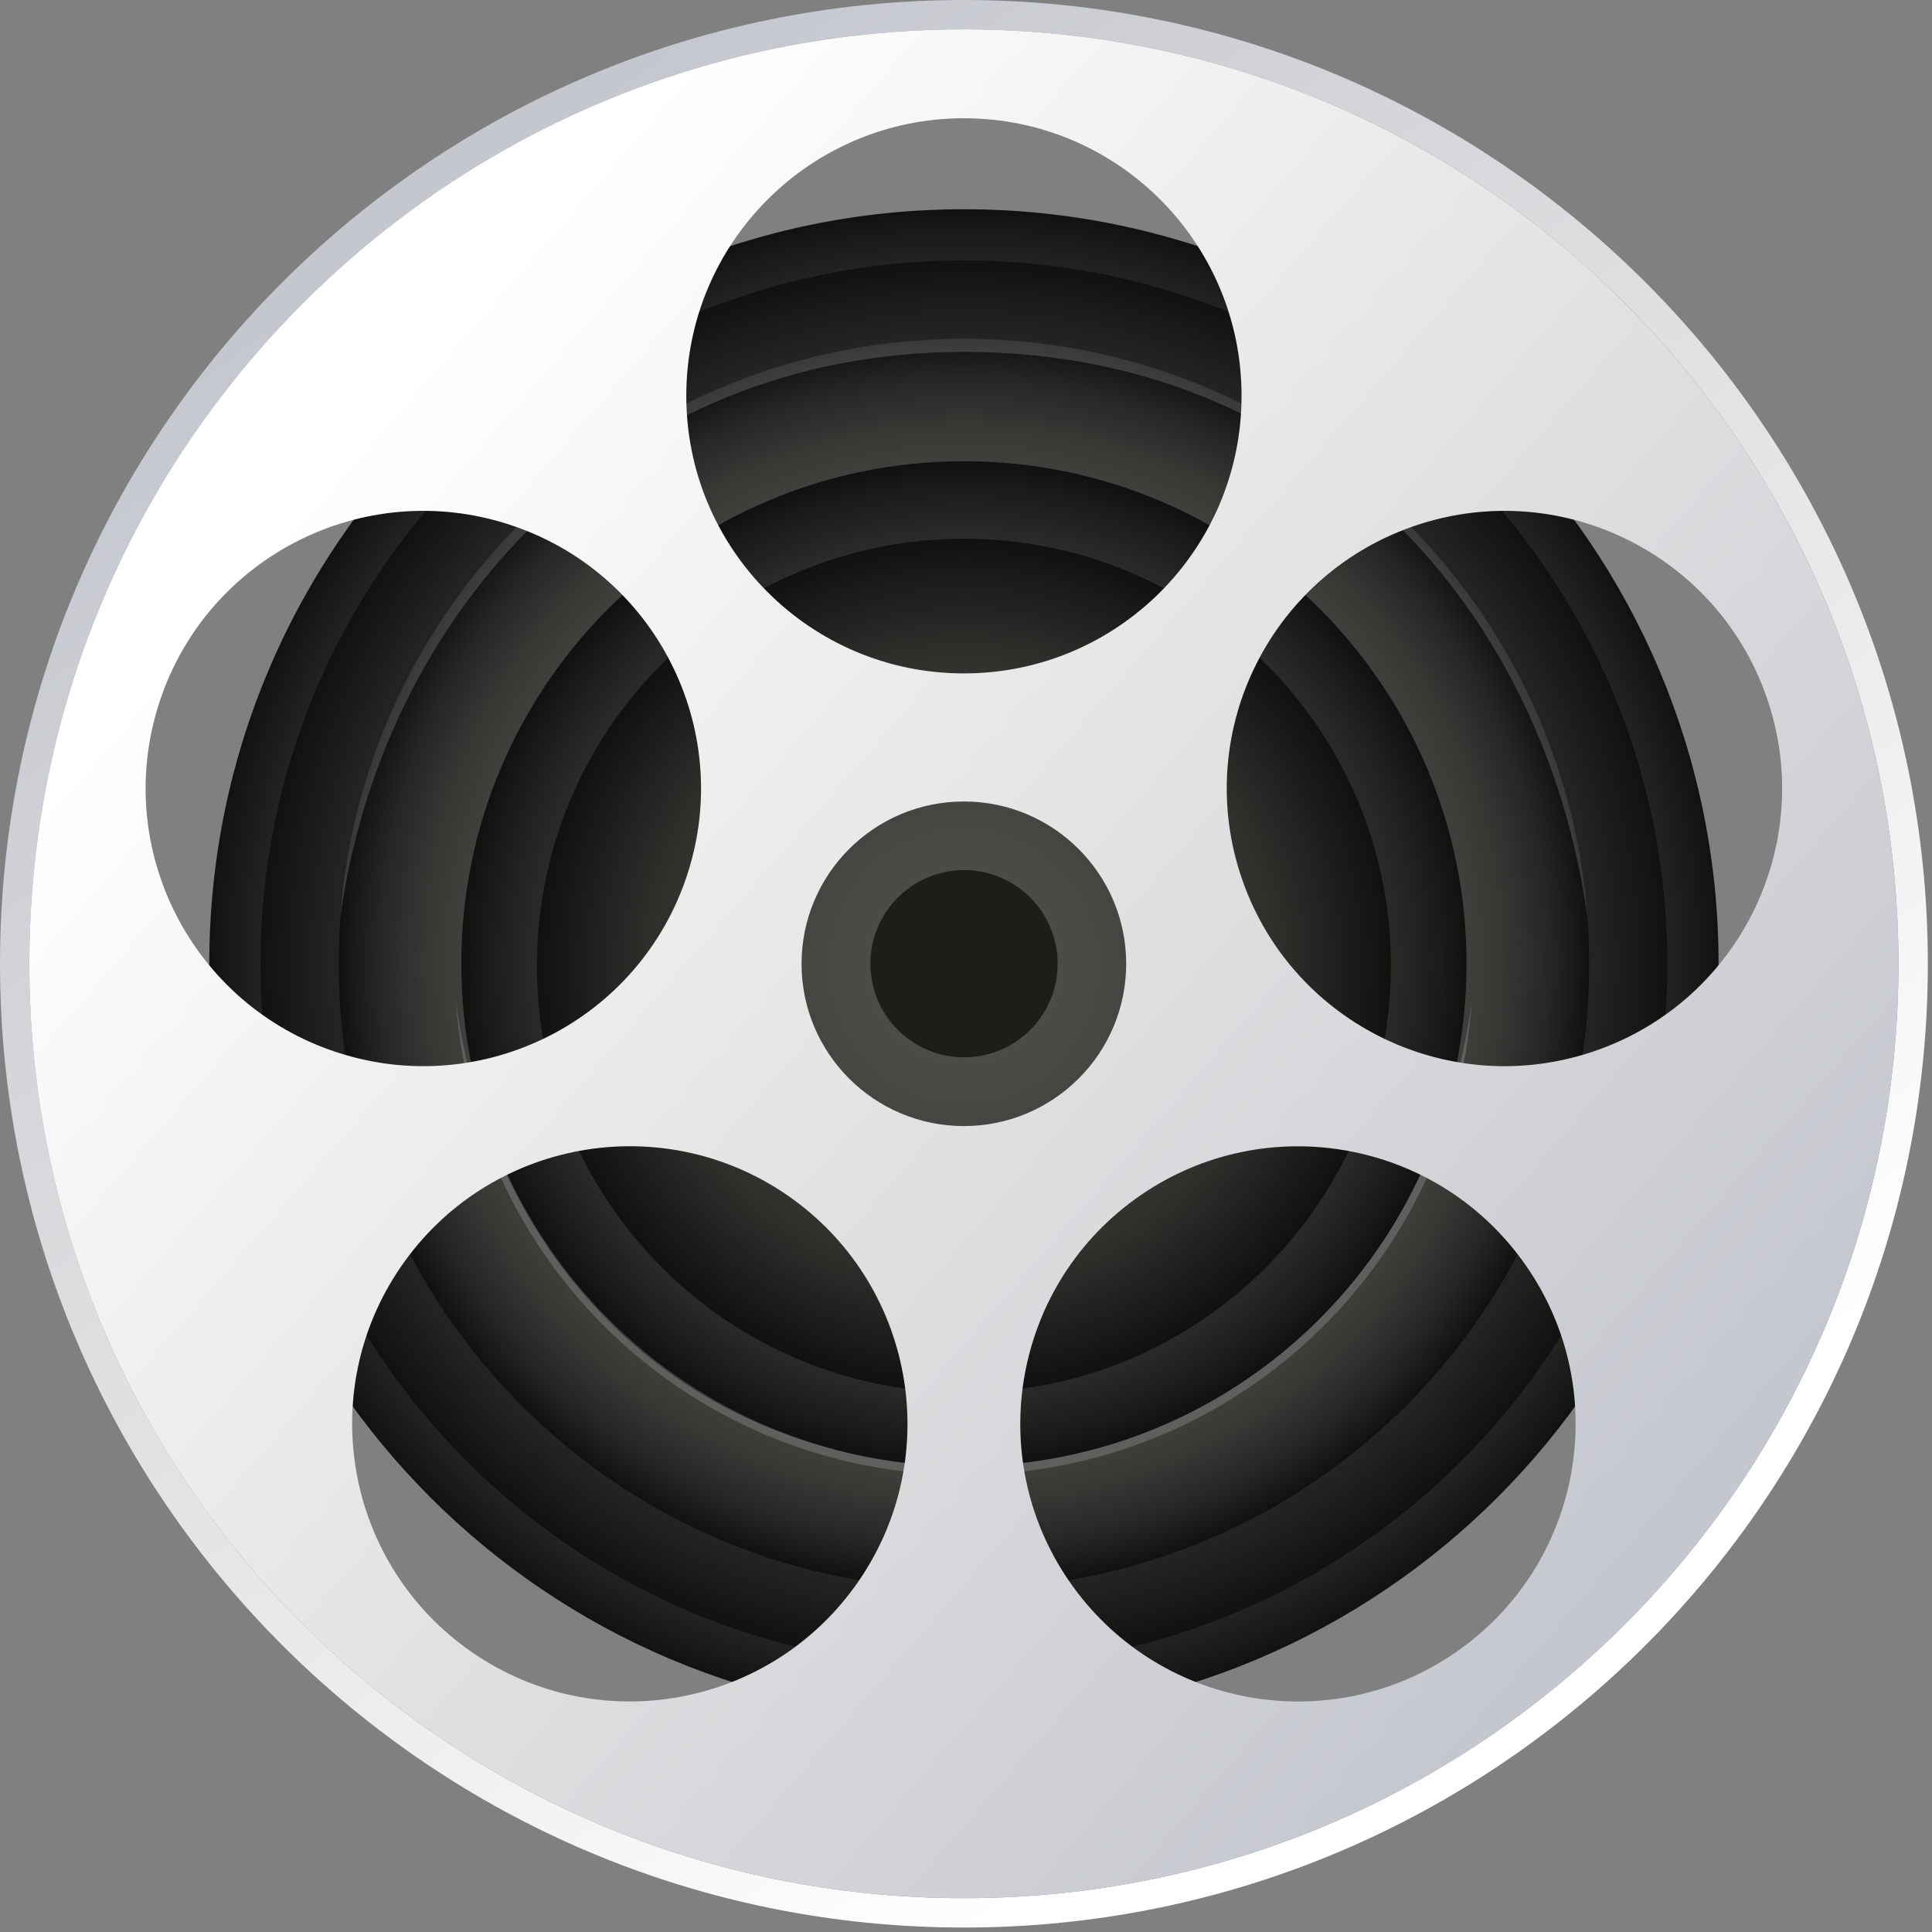 <svg width="411" height="411" viewBox="0 0 411 411" fill="none" xmlns="http://www.w3.org/2000/svg">
<rect x="0" y="0" width="411" height="411" fill="#808080" stroke="none"/>
<path d="M205.059 365.541C293.723 365.541 365.599 293.676 365.599 205.026C365.599 116.376 293.723 44.512 205.059 44.512C116.396 44.512 44.52 116.376 44.52 205.026C44.52 293.676 116.396 365.541 205.059 365.541Z" fill="url(#paint0_radial_193_437)"/>
<path d="M205.06 354.64C287.703 354.64 354.699 287.655 354.699 205.025C354.699 122.395 287.703 55.41 205.06 55.41C122.417 55.41 55.422 122.395 55.422 205.025C55.422 287.655 122.417 354.64 205.06 354.64Z" fill="url(#paint1_radial_193_437)"/>
<path d="M205.057 338.022C278.52 338.022 338.074 278.478 338.074 205.026C338.074 131.574 278.52 72.029 205.057 72.029C131.593 72.029 72.039 131.574 72.039 205.026C72.039 278.478 131.593 338.022 205.057 338.022Z" fill="url(#paint2_radial_193_437)"/>
<path opacity="0.17" d="M337.723 195.342C328.839 129.995 280.184 74.857 205.06 74.857C131.732 74.857 81.281 129.995 72.367 195.342C77.326 126.415 134.865 72.049 205.06 72.049C275.225 72.039 332.764 126.405 337.723 195.342Z" fill="white"/>
<path opacity="0.17" d="M97.019 213.371C104.25 266.582 143.87 311.478 205.03 311.478C264.729 311.478 305.809 266.582 313.07 213.371C309.034 269.492 262.184 313.76 205.03 313.76C147.906 313.76 101.056 269.492 97.019 213.371Z" fill="white"/>
<path d="M277.062 277.03C316.835 237.264 316.835 172.791 277.062 133.024C237.29 93.258 172.806 93.258 133.034 133.024C93.261 172.791 93.261 237.264 133.034 277.03C172.806 316.796 237.29 316.796 277.062 277.03Z" fill="#1E1D19"/>
<path d="M205.058 311.934C264.111 311.934 311.983 264.069 311.983 205.025C311.983 145.982 264.111 98.117 205.058 98.117C146.005 98.117 98.133 145.982 98.133 205.025C98.133 264.069 146.005 311.934 205.058 311.934Z" fill="url(#paint3_radial_193_437)"/>
<path d="M205.057 296.258C255.227 296.258 295.898 255.593 295.898 205.431C295.898 155.268 255.227 114.604 205.057 114.604C154.886 114.604 114.215 155.268 114.215 205.431C114.215 255.593 154.886 296.258 205.057 296.258Z" fill="url(#paint4_radial_193_437)"/>
<path d="M208.271 224.672C219.129 222.91 226.503 212.681 224.74 201.825C222.978 190.969 212.748 183.597 201.89 185.359C191.032 187.121 183.659 197.349 185.421 208.205C187.183 219.061 197.414 226.434 208.271 224.672Z" fill="#1E1D19"/>
<path d="M205.058 0C91.815 0 0 91.791 0 205.026C0 318.251 91.805 410.051 205.058 410.051C318.301 410.051 410.116 318.261 410.116 205.026C410.106 91.801 318.301 0 205.058 0ZM205.058 403.806C95.263 403.806 6.247 314.814 6.247 205.026C6.247 95.248 95.263 6.256 205.058 6.256C314.853 6.256 403.859 95.248 403.859 205.026C403.849 314.814 314.843 403.806 205.058 403.806Z" fill="url(#paint5_linear_193_437)"/>
<path d="M205.057 6.256C95.263 6.256 6.246 95.248 6.246 205.026C6.246 314.813 95.263 403.806 205.057 403.806C314.852 403.806 403.859 314.813 403.859 205.026C403.848 95.248 314.842 6.256 205.057 6.256ZM205.057 25.155C237.681 25.155 264.118 51.599 264.118 84.206C264.118 116.824 237.67 143.257 205.057 143.257C172.434 143.257 145.997 116.814 145.997 84.206C145.987 51.599 172.434 25.155 205.057 25.155ZM33.88 149.493C43.96 118.477 77.283 101.504 108.304 111.582C139.324 121.661 156.31 154.968 146.23 185.984C136.15 217.01 102.828 233.983 71.807 223.905C40.786 213.827 23.8 180.509 33.88 149.493ZM181.774 337.606C162.588 363.989 125.665 369.849 99.268 350.676C72.882 331.503 67.02 294.576 86.197 268.183C105.373 241.801 142.306 235.961 168.703 255.124C195.089 274.307 200.94 311.224 181.774 337.606ZM170.518 205.026C170.518 185.964 185.983 170.502 205.047 170.502C224.112 170.502 239.577 185.964 239.577 205.026C239.577 224.108 224.112 239.55 205.047 239.55C185.983 239.55 170.518 224.108 170.518 205.026ZM310.837 350.686C284.45 369.859 247.507 363.999 228.331 337.617C209.154 311.234 215.016 274.307 241.402 255.144C267.789 235.971 304.722 241.811 323.888 268.203C343.085 294.575 337.233 331.513 310.837 350.686ZM338.298 223.905C307.277 233.983 273.954 217.01 263.874 185.984C253.794 154.968 270.77 121.661 301.801 111.582C332.822 101.504 366.135 118.477 376.215 149.493C386.295 180.509 369.319 213.827 338.298 223.905Z" fill="url(#paint6_linear_193_437)"/>
<defs>
<radialGradient id="paint0_radial_193_437" cx="0" cy="0" r="1" gradientUnits="userSpaceOnUse" gradientTransform="translate(205.057 205.027) scale(160.543 160.517)">
<stop stop-color="#4F4E4A"/>
<stop offset="0.495" stop-color="#4D4C48"/>
<stop offset="0.673" stop-color="#464542"/>
<stop offset="0.8" stop-color="#3B3A37"/>
<stop offset="0.902" stop-color="#2A2927"/>
<stop offset="0.99" stop-color="#141412"/>
<stop offset="1" stop-color="#11110F"/>
</radialGradient>
<radialGradient id="paint1_radial_193_437" cx="0" cy="0" r="1" gradientUnits="userSpaceOnUse" gradientTransform="translate(205.058 205.025) scale(149.64 149.617)">
<stop stop-color="#4F4E4A"/>
<stop offset="0.365" stop-color="#4D4C48"/>
<stop offset="0.578" stop-color="#444340"/>
<stop offset="0.751" stop-color="#363632"/>
<stop offset="0.902" stop-color="#222220"/>
<stop offset="1" stop-color="#11110F"/>
</radialGradient>
<radialGradient id="paint2_radial_193_437" cx="0" cy="0" r="1" gradientUnits="userSpaceOnUse" gradientTransform="translate(205.054 205.026) scale(133.016 132.995)">
<stop offset="0.406" stop-color="#4F4E4A"/>
<stop offset="0.649" stop-color="#4D4C48"/>
<stop offset="0.769" stop-color="#454441"/>
<stop offset="0.861" stop-color="#383734"/>
<stop offset="0.939" stop-color="#262523"/>
<stop offset="1" stop-color="#11110F"/>
</radialGradient>
<radialGradient id="paint3_radial_193_437" cx="0" cy="0" r="1" gradientUnits="userSpaceOnUse" gradientTransform="translate(205.056 205.026) scale(106.93 106.913)">
<stop offset="0.243" stop-color="#4F4E4A"/>
<stop offset="0.473" stop-color="#4C4B47"/>
<stop offset="0.647" stop-color="#42423E"/>
<stop offset="0.803" stop-color="#32322F"/>
<stop offset="0.947" stop-color="#1B1B19"/>
<stop offset="1" stop-color="#11110F"/>
</radialGradient>
<radialGradient id="paint4_radial_193_437" cx="0" cy="0" r="1" gradientUnits="userSpaceOnUse" gradientTransform="translate(205.054 205.432) scale(90.838 90.823)">
<stop stop-color="#4F4E4A"/>
<stop offset="0.267" stop-color="#4B4A47"/>
<stop offset="0.513" stop-color="#403F3C"/>
<stop offset="0.75" stop-color="#2E2D2A"/>
<stop offset="0.981" stop-color="#141311"/>
<stop offset="1" stop-color="#11110F"/>
</radialGradient>
<linearGradient id="paint5_linear_193_437" x1="302.961" y1="345.694" x2="91.958" y2="42.434" gradientUnits="userSpaceOnUse">
<stop stop-color="white"/>
<stop offset="0.44" stop-color="#E5E5E5"/>
<stop offset="1" stop-color="#C4C7CE"/>
</linearGradient>
<linearGradient id="paint6_linear_193_437" x1="75.932" y1="93.198" x2="349.26" y2="330.008" gradientUnits="userSpaceOnUse">
<stop stop-color="white"/>
<stop offset="0.44" stop-color="#E5E5E5"/>
<stop offset="1" stop-color="#C4C7CE"/>
</linearGradient>
</defs>
</svg>
